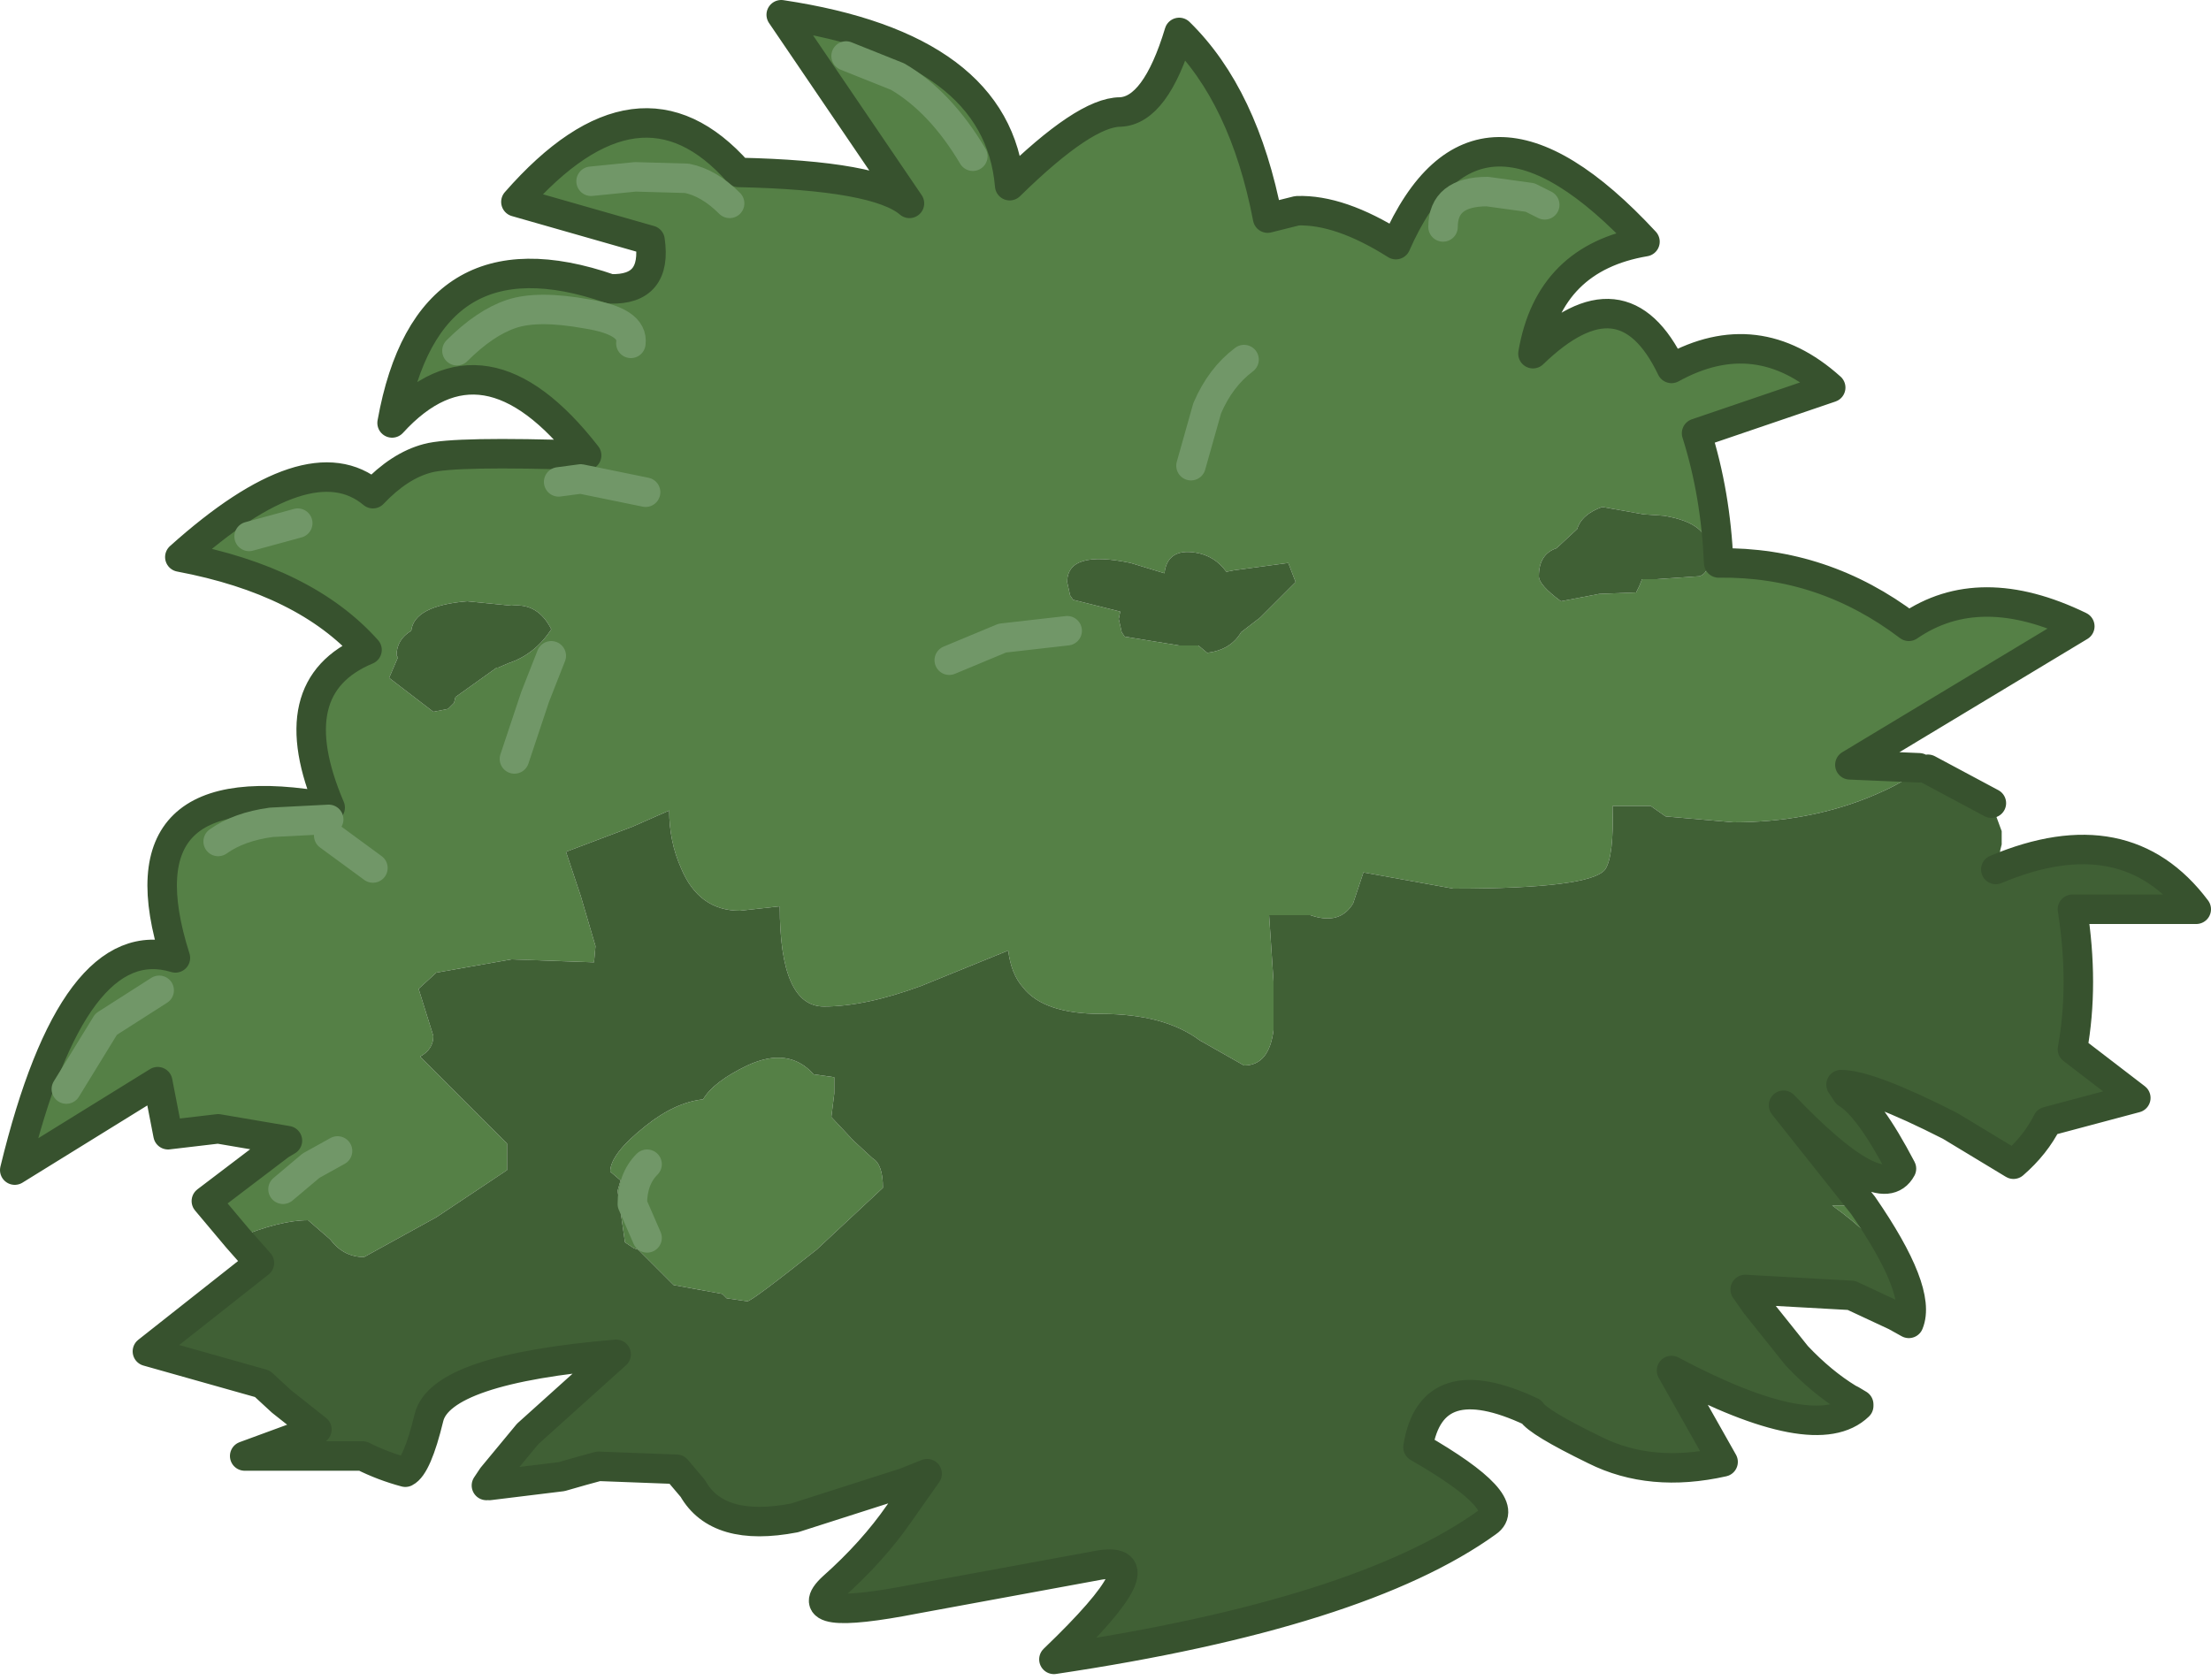 <?xml version="1.0" encoding="utf-8"?>
<svg version="1.1" id="Layer_1"
xmlns="http://www.w3.org/2000/svg"
xmlns:xlink="http://www.w3.org/1999/xlink"
xmlns:author="http://www.sothink.com"
width="75px" height="57px"
xml:space="preserve">
<g id="154" transform="matrix(1, 0, 0, 1, 40.7, 50.15)">
<path style="fill:#558046;fill-opacity:1" d="M22.7,-23.1Q20.6 -22.25 18.1 -22.25L15.8 -22.45L15.3 -22.8L14 -22.8Q14.05 -21.1 13.75 -20.65Q13.25 -20 8.6 -20L5.55 -20.55L5.2 -19.5Q4.75 -18.75 3.75 -19.1L2.35 -19.1L2.5 -16.85L2.5 -15.2Q2.35 -14 1.5 -14L0 -14.85Q-1.2 -15.75 -3.35 -15.75Q-5.3 -15.75 -6 -16.65Q-6.4 -17.1 -6.5 -17.9L-9.45 -16.7Q-11.35 -16 -12.75 -16Q-14.25 -16 -14.25 -19.4L-15.6 -19.25Q-17 -19.25 -17.6 -20.7Q-18 -21.6 -18 -22.65L-19.25 -22.1L-21.5 -21.25L-21 -19.75L-20.5 -18.05L-20.55 -17.5L-23.35 -17.6L-25.9 -17.15L-26.5 -16.6L-26.25 -15.8L-26 -15Q-26 -14.55 -26.45 -14.3L-23.5 -11.35L-23.5 -10.75L-23.5 -10.45L-25.9 -8.85L-28.35 -7.5Q-29.05 -7.5 -29.5 -8.1L-30.25 -8.75Q-31.2 -8.75 -32.65 -8.15L-33.7 -9.4L-31.2 -11.3L-30.95 -11.45L-33.3 -11.85L-35 -11.65L-35.35 -13.45L-40.2 -10.45Q-38.2 -18.7 -34.75 -17.65Q-36.8 -24.1 -29.5 -22.75Q-31.25 -26.85 -28.25 -28.1Q-30.35 -30.45 -34.6 -31.25Q-30.2 -35.2 -28.05 -33.4Q-27.15 -34.35 -26.2 -34.6Q-25.3 -34.85 -20.8 -34.7Q-24.3 -39.2 -27.4 -35.8Q-26.2 -42.5 -20 -40.35Q-18.4 -40.3 -18.65 -42L-23.2 -43.3Q-19 -48.1 -15.65 -44.3Q-10.95 -44.2 -9.85 -43.25L-14.2 -49.65Q-6.85 -48.55 -6.45 -43.85Q-3.9 -46.35 -2.7 -46.35Q-1.5 -46.4 -0.7 -49.05Q1.5 -46.9 2.3 -42.75L3.3 -43Q4.75 -43.05 6.65 -41.85Q9.4 -48.1 15.1 -41.95Q11.85 -41.4 11.3 -38.15Q14.35 -41.1 16 -37.65Q18.9 -39.25 21.4 -37L16.85 -35.45Q17.5 -33.4 17.6 -31.05Q21.15 -31.1 24.05 -28.9Q26.45 -30.55 29.85 -28.9L22.05 -24.2L24.4 -24.1Q24.05 -23.65 22.7 -23.1M22.5,-9.25Q24.5 -6.35 24.05 -5.25L23.6 -5.5L24.05 -5.25Q24.25 -7.25 21.45 -9.25L22.5 -9.25M20.25,-4.15Q21.1 -3.25 22 -2.7L19.95 -3.8L20.25 -4.15M1.4,-28.7L2.05 -29.2L3.25 -30.4L3 -31.05L1.15 -30.8L0.9 -30.75Q0.5 -31.3 -0.15 -31.4Q-1.1 -31.55 -1.2 -30.7L-2.35 -31.05Q-4.5 -31.5 -4.5 -30.4L-4.4 -29.95L-4.3 -29.8L-2.7 -29.4L-2.75 -29.15L-2.65 -28.7L-2.55 -28.55L-0.7 -28.25L-0.5 -28.25L-0.35 -28.25L-0.25 -28.25L-0.05 -28.25L0.25 -28Q1.05 -28.1 1.4 -28.7M15.75,-32.65L15.05 -32.7L13.65 -32.95Q12.95 -32.7 12.8 -32.2L12.1 -31.55Q11.5 -31.35 11.5 -30.6Q11.5 -30.3 12.25 -29.75L13.55 -30L14.8 -30.05L14.9 -30.25L15 -30.5L15.5 -30.5L16.95 -30.6Q17.25 -30.7 17.25 -31.15L17.25 -31.25L17.25 -31.5Q17.25 -32.4 15.75 -32.65M-27.25,-27.9L-27.2 -27.85L-27.5 -27.15L-26 -26L-25.5 -26.1L-25.3 -26.3L-25.25 -26.5L-23.85 -27.5L-23.8 -27.5L-23.45 -27.65Q-22.55 -27.95 -22 -28.8Q-22.45 -29.7 -23.35 -29.6L-24.85 -29.75Q-26.65 -29.6 -26.75 -28.75Q-27.25 -28.45 -27.25 -27.9M-15.35,-14Q-13.95 -14.65 -13.1 -13.7L-12.4 -13.6L-12.4 -13.05L-12.5 -12.25L-11.75 -11.45L-11.1 -10.85Q-10.75 -10.65 -10.75 -9.85L-13 -7.75Q-15.2 -6 -15.35 -6L-16.05 -6.1L-16.15 -6.2L-16.2 -6.25L-17.85 -6.55L-19.05 -7.75L-19.2 -7.8L-19.5 -8L-19.75 -9.75L-19.65 -10.1L-20 -10.4Q-20 -11 -18.8 -11.95Q-17.8 -12.75 -16.85 -12.85Q-16.5 -13.45 -15.35 -14" />
<path style="fill:#406035;fill-opacity:1" d="M19.95,-3.8L22 -2.7L22.1 -2.65L22.35 -2.5L22.35 -2.45Q20.9 -1.05 16 -3.65L17.75 -0.55Q15.3 0 13.4 -0.95Q11.45 -1.9 11.25 -2.25Q7.85 -3.85 7.4 -1.05Q10.7 0.85 9.75 1.5Q5.45 4.6 -4.95 6.15Q-1.25 2.6 -3.4 2.95L-9.65 4.1Q-13.75 4.9 -12.45 3.7Q-11.1 2.5 -10.2 1.2L-9.25 -0.15L-10 0.15L-13.75 1.35Q-16.35 1.85 -17.2 0.35L-17.75 -0.3L-20.4 -0.4L-20.95 -0.25L-21.65 -0.05L-24.1 0.25L-24.2 0.25L-24 -0.05L-22.8 -1.5L-19.8 -4.2Q-25.75 -3.7 -26.15 -2.05Q-26.55 -0.4 -26.95 -0.2Q-27.7 -0.4 -28.4 -0.75L-32.4 -0.75L-29.95 -1.65L-31.15 -2.6L-31.8 -3.2L-35.7 -4.3L-31.9 -7.3L-32.65 -8.15Q-31.2 -8.75 -30.25 -8.75L-29.5 -8.1Q-29.05 -7.5 -28.35 -7.5L-25.9 -8.85L-23.5 -10.45L-23.5 -10.75L-23.5 -11.35L-26.45 -14.3Q-26 -14.55 -26 -15L-26.25 -15.8L-26.5 -16.6L-25.9 -17.15L-23.35 -17.6L-20.55 -17.5L-20.5 -18.05L-21 -19.75L-21.5 -21.25L-19.25 -22.1L-18 -22.65Q-18 -21.6 -17.6 -20.7Q-17 -19.25 -15.6 -19.25L-14.25 -19.4Q-14.25 -16 -12.75 -16Q-11.35 -16 -9.45 -16.7L-6.5 -17.9Q-6.4 -17.1 -6 -16.65Q-5.3 -15.75 -3.35 -15.75Q-1.2 -15.75 0 -14.85L1.5 -14Q2.35 -14 2.5 -15.2L2.5 -16.85L2.35 -19.1L3.75 -19.1Q4.75 -18.75 5.2 -19.5L5.55 -20.55L8.6 -20Q13.25 -20 13.75 -20.65Q14.05 -21.1 14 -22.8L15.3 -22.8L15.8 -22.45L18.1 -22.25Q20.6 -22.25 22.7 -23.1Q24.05 -23.65 24.4 -24.1L24.7 -24.05L26.85 -22.9L27.2 -21.95L27.2 -21.85L27.2 -21.7L27.2 -21.6L27.2 -21.5L27.15 -21.3L27.1 -20.95L27 -20.65Q31.4 -22.5 33.8 -19.3L29.6 -19.3Q30 -16.75 29.6 -14.55L31.75 -12.9L28.75 -12.1Q28.35 -11.3 27.6 -10.65L25.45 -11.95Q22.7 -13.35 21.75 -13.35L21.95 -13.05Q22.7 -12.6 23.8 -10.5Q23.1 -9.2 19.8 -12.65L22.5 -9.25L21.45 -9.25Q24.25 -7.25 24.05 -5.25L23.6 -5.5L22.1 -6.2L18.5 -6.4L18.85 -5.9L20.25 -4.15L19.95 -3.8M0.25,-28L-0.05 -28.25L-0.25 -28.25L-0.35 -28.25L-0.5 -28.25L-0.7 -28.25L-2.55 -28.55L-2.65 -28.7L-2.75 -29.15L-2.7 -29.4L-4.3 -29.8L-4.4 -29.95L-4.5 -30.4Q-4.5 -31.5 -2.35 -31.05L-1.2 -30.7Q-1.1 -31.55 -0.15 -31.4Q0.5 -31.3 0.9 -30.75L1.15 -30.8L3 -31.05L3.25 -30.4L2.05 -29.2L1.4 -28.7Q1.05 -28.1 0.25 -28M17.25,-31.5L17.25 -31.25L17.25 -31.15Q17.25 -30.7 16.95 -30.6L15.5 -30.5L15 -30.5L14.9 -30.25L14.8 -30.05L13.55 -30L12.25 -29.75Q11.5 -30.3 11.5 -30.6Q11.5 -31.35 12.1 -31.55L12.8 -32.2Q12.95 -32.7 13.65 -32.95L15.05 -32.7L15.75 -32.65Q17.25 -32.4 17.25 -31.5M-26.75,-28.75Q-26.65 -29.6 -24.85 -29.75L-23.35 -29.6Q-22.45 -29.7 -22 -28.8Q-22.55 -27.95 -23.45 -27.65L-23.8 -27.5L-23.85 -27.5L-25.25 -26.5L-25.3 -26.3L-25.5 -26.1L-26 -26L-27.5 -27.15L-27.2 -27.85L-27.25 -27.9Q-27.25 -28.45 -26.75 -28.75M-16.85,-12.85Q-17.8 -12.75 -18.8 -11.95Q-20 -11 -20 -10.4L-19.65 -10.1L-19.75 -9.75L-19.5 -8L-19.2 -7.8L-19.05 -7.75L-17.85 -6.55L-16.2 -6.25L-16.15 -6.2L-16.05 -6.1L-15.35 -6Q-15.2 -6 -13 -7.75L-10.75 -9.85Q-10.75 -10.65 -11.1 -10.85L-11.75 -11.45L-12.5 -12.25L-12.4 -13.05L-12.4 -13.6L-13.1 -13.7Q-13.95 -14.65 -15.35 -14Q-16.5 -13.45 -16.85 -12.85" />
<path style="fill:none;stroke-width:1;stroke-linecap:round;stroke-linejoin:round;stroke-miterlimit:3;stroke:#37522E;stroke-opacity:1" d="M-24.2,0.25L-24 -0.05L-22.8 -1.5L-19.8 -4.2Q-25.75 -3.7 -26.15 -2.05Q-26.55 -0.4 -26.95 -0.2Q-27.7 -0.4 -28.4 -0.75L-32.4 -0.75L-29.95 -1.65L-31.15 -2.6L-31.8 -3.2L-35.7 -4.3L-31.9 -7.3L-32.65 -8.15L-33.7 -9.4L-31.2 -11.3L-30.95 -11.45L-33.3 -11.85L-35 -11.65L-35.35 -13.45L-40.2 -10.45Q-38.2 -18.7 -34.75 -17.65Q-36.8 -24.1 -29.5 -22.75Q-31.25 -26.85 -28.25 -28.1Q-30.35 -30.45 -34.6 -31.25Q-30.2 -35.2 -28.05 -33.4Q-27.15 -34.35 -26.2 -34.6Q-25.3 -34.85 -20.8 -34.7Q-24.3 -39.2 -27.4 -35.8Q-26.2 -42.5 -20 -40.35Q-18.4 -40.3 -18.65 -42L-23.2 -43.3Q-19 -48.1 -15.65 -44.3Q-10.95 -44.2 -9.85 -43.25L-14.2 -49.65Q-6.85 -48.55 -6.45 -43.85Q-3.9 -46.35 -2.7 -46.35Q-1.5 -46.4 -0.7 -49.05Q1.5 -46.9 2.3 -42.75L3.3 -43Q4.75 -43.05 6.65 -41.85Q9.4 -48.1 15.1 -41.95Q11.85 -41.4 11.3 -38.15Q14.35 -41.1 16 -37.65Q18.9 -39.25 21.4 -37L16.85 -35.45Q17.5 -33.4 17.6 -31.05Q21.15 -31.1 24.05 -28.9Q26.45 -30.55 29.85 -28.9L22.05 -24.2L24.4 -24.1M24.7,-24.05L26.85 -22.9M27,-20.65Q31.4 -22.5 33.8 -19.3L29.6 -19.3Q30 -16.75 29.6 -14.55L31.75 -12.9L28.75 -12.1Q28.35 -11.3 27.6 -10.65L25.45 -11.95Q22.7 -13.35 21.75 -13.35L21.95 -13.05Q22.7 -12.6 23.8 -10.5Q23.1 -9.2 19.8 -12.65L22.5 -9.25Q24.5 -6.35 24.05 -5.25L23.6 -5.5L22.1 -6.2L18.5 -6.4L18.85 -5.9L20.25 -4.15Q21.1 -3.25 22 -2.7L22.1 -2.65L22.35 -2.5L22.35 -2.45Q20.9 -1.05 16 -3.65L17.75 -0.55Q15.3 0 13.4 -0.95Q11.45 -1.9 11.25 -2.25Q7.85 -3.85 7.4 -1.05Q10.7 0.85 9.75 1.5Q5.45 4.6 -4.95 6.15Q-1.25 2.6 -3.4 2.95L-9.65 4.1Q-13.75 4.9 -12.45 3.7Q-11.1 2.5 -10.2 1.2L-9.25 -0.15L-10 0.15L-13.75 1.35Q-16.35 1.85 -17.2 0.35L-17.75 -0.3L-20.4 -0.4L-20.95 -0.25L-21.65 -0.05L-24.1 0.25" />
<path style="fill:none;stroke-width:1;stroke-linecap:round;stroke-linejoin:round;stroke-miterlimit:3;stroke:#719768;stroke-opacity:1" d="M8.25,-42.45Q8.25 -43.65 9.75 -43.65L11.2 -43.45L11.7 -43.2M1.5,-37.95Q0.7 -37.35 0.25 -36.3L-0.3 -34.35M-20.65,-44L-19.15 -44.15L-17.4 -44.1Q-16.65 -43.95 -15.95 -43.25M-8.5,-27.75L-6.7 -28.5L-4.5 -28.75M-12,-48.25L-10.25 -47.55Q-8.8 -46.7 -7.7 -44.85M-21.75,-33.8L-21 -33.9L-18.8 -33.45M-32.25,-31.95L-30.6 -32.4M-23.25,-24.4L-22.55 -26.5L-22 -27.9M-25.2,-38.25Q-24.25 -39.2 -23.35 -39.5Q-22.45 -39.8 -20.8 -39.5Q-19.2 -39.25 -19.3 -38.5M-38.45,-13.2L-37.1 -15.4L-35.3 -16.55M-33.3,-21.6Q-32.6 -22.1 -31.5 -22.25L-29.55 -22.35M-31.1,-9.8L-30.15 -10.6L-29.25 -11.1M-29.55,-21.8L-28.05 -20.7M-18.75,-10.65Q-19.25 -10.15 -19.25 -9.3L-18.75 -8.15" />
</g>
</svg>
